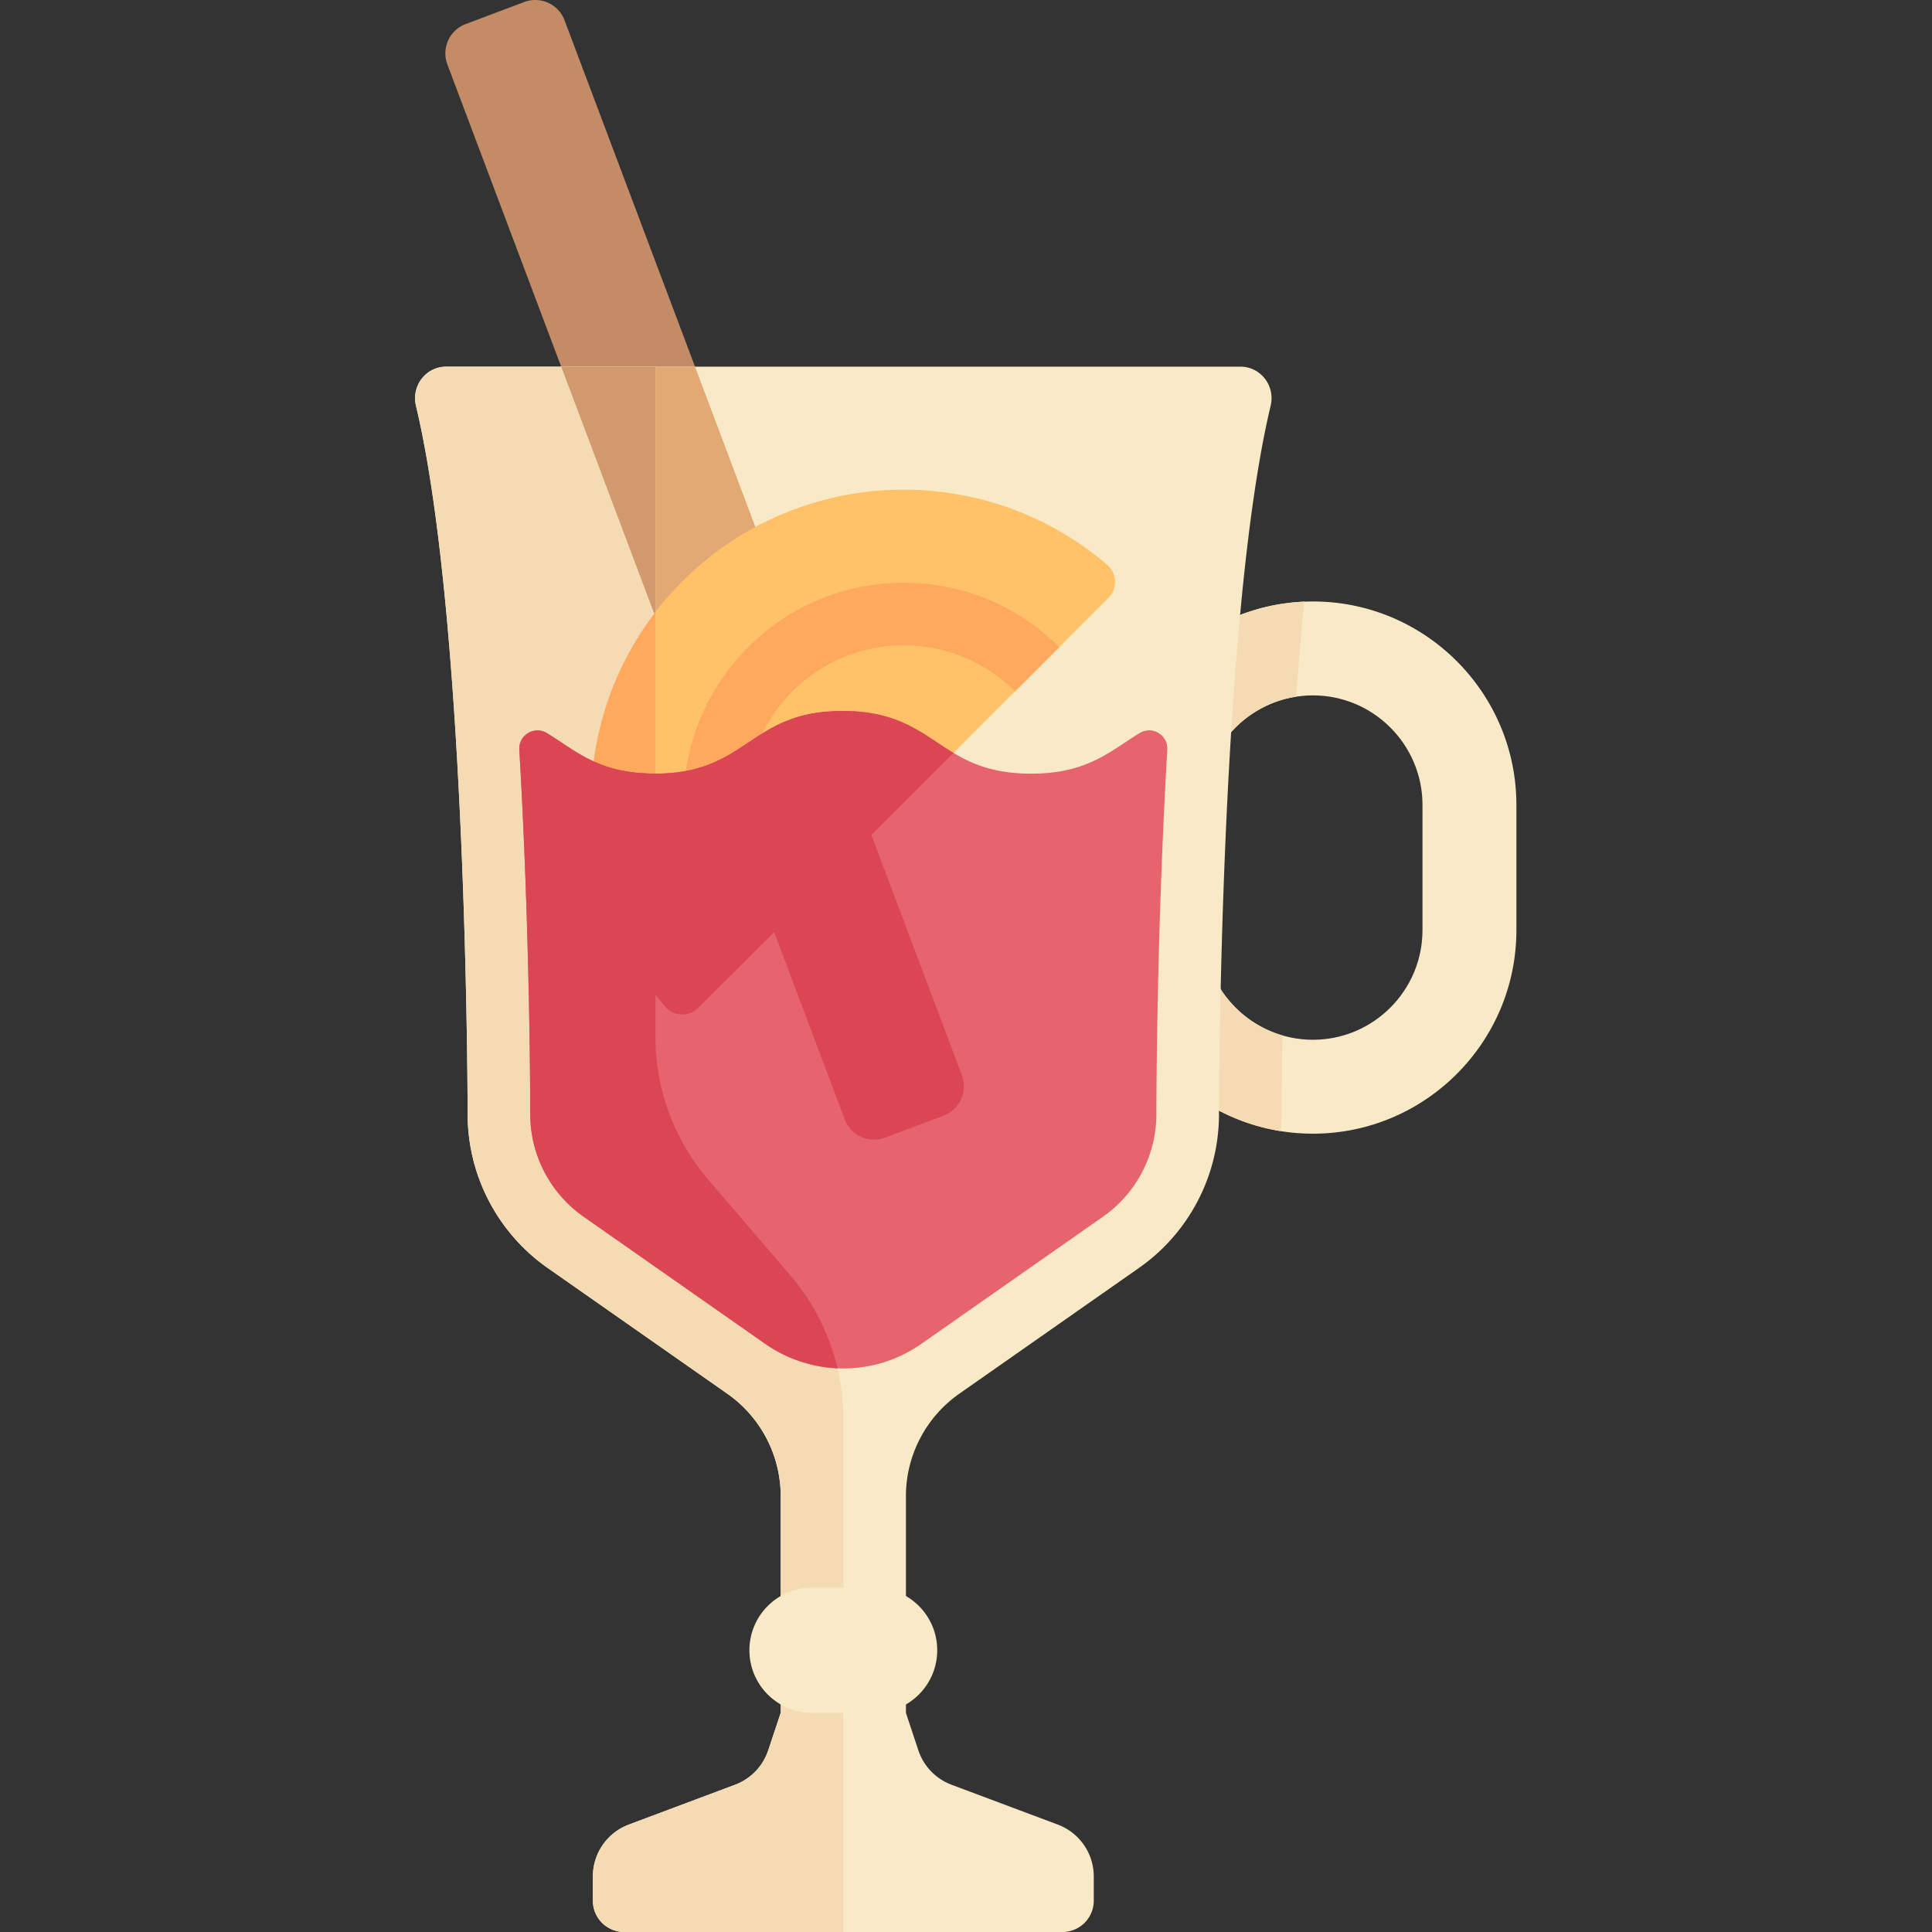 <svg height="512pt" viewBox="-110 0 512 512.001" width="512pt" xmlns="http://www.w3.org/2000/svg" id="svg-icon"><rect x="-110" y="0" width="512" height="512.001" fill="#333333" stroke="none"/><path d="M28.922.535L13.395 6.383a8.298 8.298 0 00-4.84 10.687l105.304 279.586a8.298 8.298 0 0010.692 4.84l15.527-5.848c4.285-1.617 6.453-6.402 4.84-10.687L39.609 5.375A8.292 8.292 0 0028.922.535zm0 0" fill="#c38c66"/><path d="M237.938 300.438c-29.739 0-53.93-24.196-53.93-53.93v-33.184c0-29.738 24.191-53.93 53.93-53.93 29.734 0 53.925 24.192 53.925 53.93v33.184c0 29.734-24.195 53.93-53.925 53.93zm0-116.153c-16.012 0-29.04 13.028-29.04 29.035v33.188c0 16.012 13.028 29.039 29.04 29.039 16.007 0 29.035-13.027 29.035-29.04V213.32c0-16.007-13.028-29.035-29.035-29.035zm0 0" fill="#f9eac7"/><path d="M208.898 246.508v-33.184c0-14.496 10.72-26.554 24.625-28.703a920.161 920.161 0 012.118-25.176c-28.664 1.22-51.633 24.918-51.633 53.875v33.188c0 26.812 19.691 49.12 45.36 53.242.1-1.473.273-3 .273-4.492 0-.317.011-8.184.218-20.856-12.066-3.523-20.96-14.707-20.96-27.894zm0 0" fill="#f4dbb3"/><path d="M8.273 97.168c-5.421 0-9.293 5.094-8.035 10.367 13.688 57.281 13.688 187.727 13.688 187.727a49.77 49.77 0 0021.234 40.777l47.578 33.305a33.191 33.191 0 0114.157 27.187v57.39l-3.317 9.95a14.69 14.69 0 01-8.777 9.106l-28.16 10.558a14.69 14.69 0 00-9.528 13.754v6.414A8.297 8.297 0 0055.41 512h116.153a8.297 8.297 0 008.296-8.297v-6.414a14.69 14.69 0 00-9.527-13.754l-28.176-10.562a14.692 14.692 0 01-8.781-9.121l-3.297-9.93v-57.39a33.191 33.191 0 0114.156-27.188l47.578-33.305a49.77 49.77 0 0021.235-40.777s0-130.446 13.687-187.727c1.258-5.273-2.613-10.367-8.035-10.367zm0 0" fill="#f9eac7"/><path d="M113.86 296.656a8.3 8.3 0 0010.69 4.84l15.528-5.848a8.304 8.304 0 004.84-10.691L74.188 97.168H38.722zm0 0" fill="#e2a975"/><path d="M70.824 154.066c-32.398 32.399-32.398 84.93 0 117.332l112.922-112.921c2.461-2.461 2.332-6.52-.316-8.786-32.594-27.953-81.739-26.492-112.606 4.375zm0 0" fill="#ffc269"/><path d="M88.266 253.96c-11.02-11.007-17.082-25.655-17.082-41.23 0-15.57 6.062-30.21 17.082-41.222 11.007-11.02 25.648-17.078 41.222-17.078s30.219 6.058 41.23 17.078l-11.73 11.73c-7.883-7.883-18.36-12.218-29.5-12.218s-21.617 4.335-29.492 12.218c-7.883 7.875-12.219 18.352-12.219 29.492s4.336 21.618 12.22 29.5zm0 0" fill="#ffa95f"/><path d="M8.273 97.168c-5.421 0-9.293 5.094-8.035 10.367 13.688 57.278 13.688 187.723 13.688 187.723a49.772 49.772 0 0021.234 40.781l47.578 33.305a33.191 33.191 0 0114.157 27.187v57.39l-3.317 9.95a14.68 14.68 0 01-8.777 9.106l-28.156 10.558a14.683 14.683 0 00-9.532 13.75v6.418A8.297 8.297 0 0055.41 512h58.078V375.848c0-13.864-4.96-27.27-13.98-37.797l-21.82-25.45a58.075 58.075 0 01-13.981-37.796V97.168zm0 0" fill="#f4dbb3"/><path d="M63.707 263.164V162.188c-22.805 29.683-22.809 71.292 0 100.976zm0 0" fill="#ffa95f"/><path d="M163.238 205.027c-24.906 0-24.906-16.593-49.808-16.593-24.887 0-24.887 16.593-49.774 16.593-14.914 0-20.91-5.957-28.676-10.726-3.328-2.047-7.582.488-7.355 4.387 2.84 48.476 2.895 93.414 2.895 96.574a33.21 33.21 0 0014.156 27.183l47.578 33.305.398.281c12.485 8.832 29.184 8.832 41.672 0l.395-.281 47.578-33.305a33.21 33.21 0 0014.156-27.183c0-3.164.059-48.11 2.895-96.594.23-3.898-4.02-6.43-7.352-4.39-7.797 4.773-13.793 10.75-28.758 10.75zm0 0" fill="#e5646e"/><path d="M99.504 338.055l-21.817-25.453a58.075 58.075 0 01-13.98-37.797v-69.782h-.05c-14.915 0-20.91-5.953-28.677-10.726-3.328-2.043-7.582.488-7.355 4.39 2.84 48.477 2.895 93.41 2.895 96.57a33.212 33.212 0 0014.156 27.188l47.578 33.305.398.281c5.743 4.063 12.602 6.266 19.309 6.59-2.121-8.95-6.387-17.488-12.457-24.566zm0 0" fill="#db4655"/><path d="M113.254 188.41c-24.887 0-24.887 16.613-49.774 16.613-7.078 0-12.113-1.265-16.316-3.183-3.023 22.734 3.297 46.469 19.098 64.918 2.27 2.648 6.332 2.789 8.797.32l67.625-67.543c-8.055-4.832-14.125-11.125-29.43-11.125zm0 0" fill="#db4655"/><path d="M121.781 453.922h-16.59c-9.164 0-16.593-7.426-16.593-16.59s7.43-16.594 16.593-16.594h16.59c9.164 0 16.594 7.43 16.594 16.594 0 9.164-7.43 16.59-16.594 16.59zm0 0" fill="#f9eac7"/><path d="M144.914 284.957l-36.266-96.285c-14.8 1.453-19.64 9.547-30.27 13.781l35.481 94.203a8.3 8.3 0 0010.692 4.84l15.527-5.848a8.299 8.299 0 004.836-10.691zm0 0" fill="#db4655"/><path d="M63.707 162.188v-65.02H38.723l24.656 65.457zm0 0" fill="#d19a6e"/></svg>
